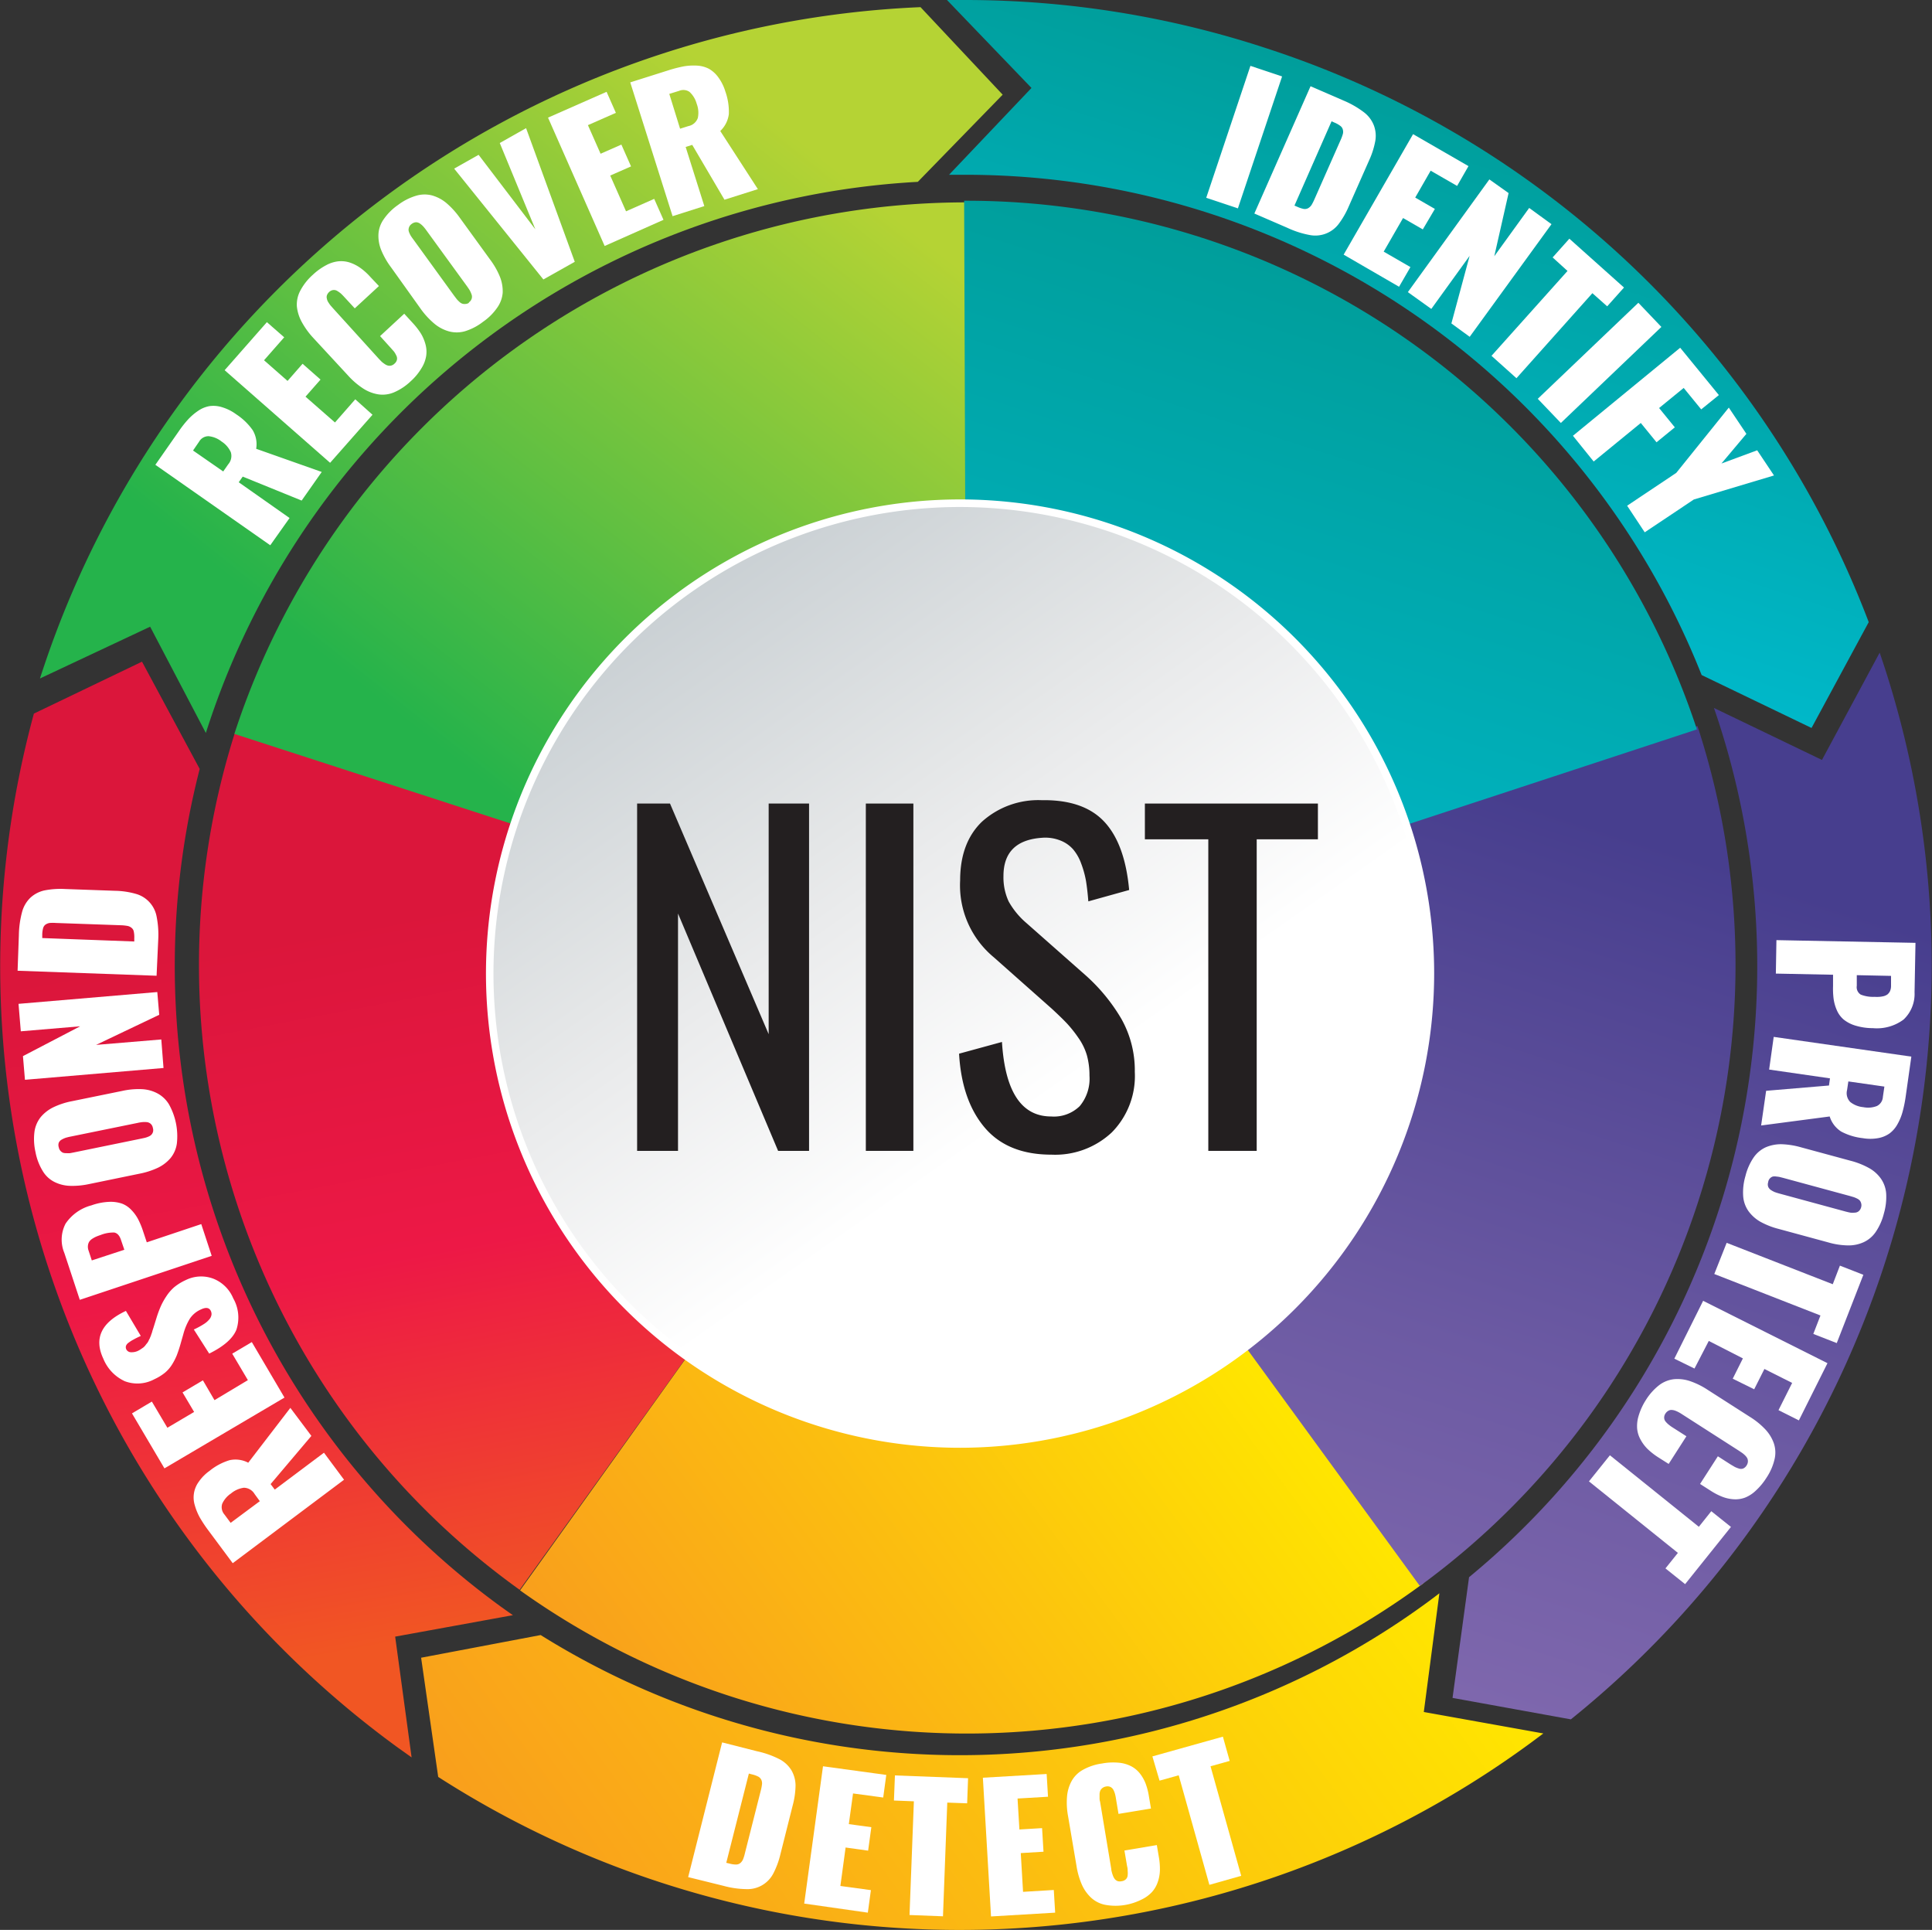 <svg xmlns="http://www.w3.org/2000/svg" xmlns:xlink="http://www.w3.org/1999/xlink" viewBox="0 0 270.22 269.88"><rect x="0" y="0" width="270.22" height="269.88" fill="#333333" stroke="none"/><defs><style>.cls-1{fill:url(#linear-gradient);}.cls-2{fill:url(#linear-gradient-2);}.cls-3{fill:url(#linear-gradient-3);}.cls-4{fill:url(#linear-gradient-4);}.cls-5{fill:url(#linear-gradient-5);}.cls-6{fill:url(#linear-gradient-6);}.cls-7{fill:#fff;}.cls-8{fill:url(#linear-gradient-7);}.cls-9{fill:url(#linear-gradient-8);}.cls-10{fill:url(#linear-gradient-9);}.cls-11{fill:url(#linear-gradient-10);}.cls-12{fill:url(#linear-gradient-11);}.cls-13{fill:#231f20;}</style><linearGradient id="linear-gradient" x1="36.23" y1="117.57" x2="124.84" y2="69.86" gradientTransform="matrix(0.3, -0.95, 0.95, 0.3, -34.31, 222.98)" gradientUnits="userSpaceOnUse"><stop offset="0" stop-color="#f15623"/><stop offset="0.53" stop-color="#ed1846"/><stop offset="1" stop-color="#db163b"/></linearGradient><linearGradient id="linear-gradient-2" x1="42.52" y1="105.81" x2="97.05" y2="186.92" gradientTransform="translate(221.91 -35.62) rotate(71.97)" gradientUnits="userSpaceOnUse"><stop offset="0" stop-color="#b5d334"/><stop offset="0.59" stop-color="#62c041"/><stop offset="1" stop-color="#25b34b"/></linearGradient><linearGradient id="linear-gradient-3" x1="135.26" y1="77.57" x2="237.5" y2="77.57" gradientTransform="translate(324.22 163.15) rotate(143.56)" gradientUnits="userSpaceOnUse"><stop offset="0" stop-color="#ffe600"/><stop offset="0.44" stop-color="#fcc50d"/><stop offset="1" stop-color="#f99f1c"/></linearGradient><linearGradient id="linear-gradient-4" x1="59.83" y1="198.18" x2="181.17" y2="198.18" gradientTransform="translate(-34.72 222.18) rotate(-72.1)" gradientUnits="userSpaceOnUse"><stop offset="0" stop-color="#7e67ad"/><stop offset="0.38" stop-color="#6c5aa3"/><stop offset="1" stop-color="#473e8e"/></linearGradient><linearGradient id="linear-gradient-5" x1="214.51" y1="119.71" x2="308.19" y2="119.71" gradientTransform="translate(-14.52 298.29) rotate(-72.2)" gradientUnits="userSpaceOnUse"><stop offset="0" stop-color="#00b8c9"/><stop offset="1" stop-color="#009e9b"/></linearGradient><linearGradient id="linear-gradient-6" x1="146.52" y1="153.54" x2="93.04" y2="77.51" gradientUnits="userSpaceOnUse"><stop offset="0" stop-color="#fff"/><stop offset="0.41" stop-color="#eaebec"/><stop offset="0.51" stop-color="#e4e6e7"/><stop offset="1" stop-color="#c6cdd1"/></linearGradient><linearGradient id="linear-gradient-7" x1="14.75" y1="78.37" x2="103.37" y2="30.66" gradientTransform="translate(-34.99 221.72) rotate(-72)" xlink:href="#linear-gradient"/><linearGradient id="linear-gradient-8" x1="92.15" y1="103.03" x2="146.68" y2="184.15" gradientTransform="translate(172.16 -107.62) rotate(72.55)" xlink:href="#linear-gradient-2"/><linearGradient id="linear-gradient-9" x1="26.67" y1="146.23" x2="154.9" y2="146.23" gradientTransform="translate(293.87 303.71) rotate(143.75)" xlink:href="#linear-gradient-3"/><linearGradient id="linear-gradient-10" x1="203.16" y1="165.47" x2="270" y2="165.47" gradientTransform="translate(-34.99 221.72) rotate(-72)" xlink:href="#linear-gradient-5"/><linearGradient id="linear-gradient-11" x1="59.51" y1="246.71" x2="180.84" y2="246.71" gradientTransform="translate(-34.99 221.72) rotate(-72)" xlink:href="#linear-gradient-4"/></defs><title>Asset 10</title><g id="Layer_2" data-name="Layer 2"><g id="Layer_1-2" data-name="Layer 1"><path class="cls-1" d="M112.88,127.83l-80-25.44a107.51,107.51,0,0,0,39.8,119.93l49-68.29A23.49,23.49,0,0,1,112.88,127.83Z"/><path class="cls-2" d="M127.75,113.46A23.29,23.29,0,0,1,135,112.3l0-84A107.64,107.64,0,0,0,32.78,102.63l79.9,25.91A23.48,23.48,0,0,1,127.75,113.46Z"/><path class="cls-3" d="M199.1,221.4l-49.89-67.57a23.49,23.49,0,0,1-27.61.22L72.74,222.4A107.53,107.53,0,0,0,199.1,221.4Z"/><path class="cls-4" d="M157.6,142.16a23.29,23.29,0,0,1-8.51,11.75l49.5,67.88a107.5,107.5,0,0,0,38.83-120.25l-79.84,26.1A23.38,23.38,0,0,1,157.6,142.16Z"/><path class="cls-5" d="M142.41,113.22a23.42,23.42,0,0,1,15.13,15L237.34,102A107.61,107.61,0,0,0,134.85,28.07l.3,84A23.24,23.24,0,0,1,142.41,113.22Z"/><path class="cls-6" d="M200.07,136.15a65.79,65.79,0,1,1-65.78-65.78A65.78,65.78,0,0,1,200.07,136.15Z"/><path class="cls-7" d="M134.29,202.46a66.31,66.31,0,1,1,66.3-66.31A66.38,66.38,0,0,1,134.29,202.46Zm0-131.56a65.26,65.26,0,1,0,65.25,65.25A65.32,65.32,0,0,0,134.29,70.9Z"/><path class="cls-8" d="M71.74,225.87c-.57-.39-1.14-.8-1.7-1.2A110.77,110.77,0,0,1,27.93,107.53l-8.07-15L4.74,99.79A135.07,135.07,0,0,0,55.69,244.42l1.88,1.34-2.3-16.89Z"/><path class="cls-9" d="M28.79,102.5c.19-.59.38-1.17.58-1.76a110.85,110.85,0,0,1,99-75.31l11.87-12.19L128.75,1A135.37,135.37,0,0,0,6.21,93c-.21.62-.42,1.25-.62,1.88L21,87.64Z"/><path class="cls-10" d="M201.32,222.81c-.53.41-1.07.81-1.61,1.21a110.7,110.7,0,0,1-124.09,4.63L58.9,231.82l2.39,16.67a135,135,0,0,0,152.84-4.79l1.73-1.29-16.72-3Z"/><path class="cls-11" d="M176.85,6.66A135,135,0,0,0,135.11,0l-2.66,0L144.27,12.3,132.74,24.44l2.37,0A110.79,110.79,0,0,1,238,94.4l15.37,7.4,8-14.8A134.77,134.77,0,0,0,176.85,6.66Z"/><path class="cls-12" d="M239.72,99c.22.64.44,1.28.65,1.93a110.72,110.72,0,0,1-34.9,119.63l-2.31,16.88,16.55,3A135.3,135.3,0,0,0,263.6,93.36c-.23-.7-.46-1.4-.7-2.09l-8.07,15Z"/><path class="cls-7" d="M168.71,27.66l6.18-18.45,4.43,1.48-6.18,18.45Z"/><path class="cls-7" d="M175.44,29.86l7.86-17.8,4.61,2a13,13,0,0,1,2.83,1.62,4.25,4.25,0,0,1,1.41,1.84,4.16,4.16,0,0,1,.21,2.17,11.45,11.45,0,0,1-.87,2.74l-2.84,6.42a11.65,11.65,0,0,1-1.44,2.5,4.1,4.1,0,0,1-4.06,1.51,12.83,12.83,0,0,1-3.09-1Zm5.61-1.11.4.17a4,4,0,0,0,.91.3,1,1,0,0,0,.63-.12,1.47,1.47,0,0,0,.44-.42,6.72,6.72,0,0,0,.4-.78l3.69-8.35a5.87,5.87,0,0,0,.3-.82,1.18,1.18,0,0,0,0-.59.91.91,0,0,0-.35-.53,3.52,3.52,0,0,0-.83-.47l-.4-.18Z"/><path class="cls-7" d="M187.93,35.61l9.71-16.85,7.75,4.47L203.8,26l-3.7-2.13-2.16,3.76,2.75,1.59L199,32.08l-2.76-1.59-2.71,4.7,3.74,2.16-1.59,2.75Z"/><path class="cls-7" d="M196.91,40.85l11.4-15.76L211,27,209,35.83l4.88-6.75L217,31.35,205.56,47.1,203,45.23l2.55-9.45-5.36,7.42Z"/><path class="cls-7" d="M208.61,49.76l10.63-11.87L217.16,36l2.34-2.62,7.64,6.83-2.35,2.63L222.72,41,212.1,52.89Z"/><path class="cls-7" d="M215.08,55.77l14.07-13.43,3.22,3.38L218.31,59.15Z"/><path class="cls-7" d="M220,60.94,235,48.63l5.41,6.62-2.47,2-2.45-3-3.44,2.81,2.2,2.7-2.56,2.09-2.2-2.7-6.59,5.39Z"/><path class="cls-7" d="M227.58,70.72l6.87-4.59L241.8,57l2.46,3.67-3.49,4.15,5-1.85,2.35,3.52-11.21,3.36-6.87,4.59Z"/><path class="cls-7" d="M37.8,76.25,21.73,65,25,60.32a14.63,14.63,0,0,1,1.34-1.7,8.07,8.07,0,0,1,1.42-1.2,4,4,0,0,1,1.56-.63,4,4,0,0,1,1.72.15,6.48,6.48,0,0,1,2,1,8.43,8.43,0,0,1,2.3,2.21,3.84,3.84,0,0,1,.49,2.61L45,66l-2.81,4-8.24-3.35-.56.79,7.11,5ZM31.22,65.93l.7-1a1.77,1.77,0,0,0,.36-1.7A3.46,3.46,0,0,0,31,61.75,3.45,3.45,0,0,0,29.18,61a1.51,1.51,0,0,0-1.33.76L27,63Z"/><path class="cls-7" d="M46.17,64.72,31.42,51.77l5.91-6.72,2.42,2.12-2.82,3.21,3.29,2.89,2.1-2.4,2.51,2.21-2.1,2.39,4.12,3.61,2.84-3.24L52.1,58Z"/><path class="cls-7" d="M57.46,53.3a7.87,7.87,0,0,1-2.36,1.57,4.1,4.1,0,0,1-2.24.27,5.5,5.5,0,0,1-2.11-.84,10.73,10.73,0,0,1-2.09-1.81l-4.82-5.21A11.1,11.1,0,0,1,42.19,45a5.74,5.74,0,0,1-.67-2.17A4.15,4.15,0,0,1,42,40.65a7.91,7.91,0,0,1,1.75-2.22,8.51,8.51,0,0,1,1.88-1.35,4.61,4.61,0,0,1,1.72-.54,3.91,3.91,0,0,1,1.59.18,5.61,5.61,0,0,1,1.48.76,8.58,8.58,0,0,1,1.37,1.24L53,40l-3.38,3.12-1.46-1.58c-.19-.21-.35-.37-.48-.49a3.7,3.7,0,0,0-.49-.35.88.88,0,0,0-.59-.14,1,1,0,0,0-.58.29,1.14,1.14,0,0,0-.3.46.83.83,0,0,0,0,.46,1.32,1.32,0,0,0,.18.47c.11.17.21.32.3.44l.35.4L53,50.19l.38.39a3.26,3.26,0,0,0,.42.32,1.33,1.33,0,0,0,.45.22.9.9,0,0,0,.46,0,1,1,0,0,0,.47-.27,1,1,0,0,0,.34-.55.88.88,0,0,0-.1-.6,3.1,3.1,0,0,0-.31-.53l-.45-.51L53.16,47l3.38-3.13,1.18,1.29a10.1,10.1,0,0,1,1.15,1.48,5.86,5.86,0,0,1,.65,1.55,3.92,3.92,0,0,1,.08,1.63,4.62,4.62,0,0,1-.66,1.69A7.8,7.8,0,0,1,57.46,53.3Z"/><path class="cls-7" d="M69.56,43a7.75,7.75,0,0,1-2,2A7.85,7.85,0,0,1,65,46.33a4.17,4.17,0,0,1-2.24,0,5.46,5.46,0,0,1-2-1.06,11.17,11.17,0,0,1-1.86-2L54.7,37.39A11,11,0,0,1,53.33,35a5.26,5.26,0,0,1-.4-2.21,4,4,0,0,1,.73-2.12,7.86,7.86,0,0,1,2-2,7.94,7.94,0,0,1,2.52-1.29,4.11,4.11,0,0,1,2.25-.05,5.42,5.42,0,0,1,2,1.06,11.22,11.22,0,0,1,1.87,2.05l4.25,5.86a10.74,10.74,0,0,1,1.37,2.4,5.49,5.49,0,0,1,.39,2.22A4.18,4.18,0,0,1,69.56,43Zm-4-.7a1,1,0,0,0,.4-.5.91.91,0,0,0,0-.61,3.87,3.87,0,0,0-.25-.57c-.09-.16-.22-.34-.37-.56l-5.7-7.84a6.14,6.14,0,0,0-.42-.53,2.72,2.72,0,0,0-.46-.41,1,1,0,0,0-.57-.2,1.07,1.07,0,0,0-.6.23,1,1,0,0,0-.36.42,1.18,1.18,0,0,0-.09.43,1.41,1.41,0,0,0,.15.49,2.48,2.48,0,0,0,.24.44c.07.1.17.25.31.43l5.69,7.85.32.42a2.84,2.84,0,0,0,.35.37,1.3,1.3,0,0,0,.41.29,1.07,1.07,0,0,0,.45.06A1,1,0,0,0,65.6,42.34Z"/><path class="cls-7" d="M76,39.08,63.52,23.58l3.42-1.93,7.94,10.42L69.9,20l3.68-2.08,6.81,18.69Z"/><path class="cls-7" d="M84.57,34.4,76.65,16.45l8.19-3.61,1.3,2.94L82.23,17.5l1.77,4,2.91-1.28,1.35,3.05-2.91,1.28,2.21,5,3.94-1.74,1.3,2.93Z"/><path class="cls-7" d="M94.07,30.23,88.15,11.52,93.59,9.8a17.94,17.94,0,0,1,2.1-.53,8.35,8.35,0,0,1,1.86-.09,4.08,4.08,0,0,1,1.62.45,4.18,4.18,0,0,1,1.28,1.16,6.52,6.52,0,0,1,1,2,8.44,8.44,0,0,1,.49,3.15,3.92,3.92,0,0,1-1.2,2.38L106,26.45l-4.67,1.48-4.51-7.67-.92.29,2.61,8.27ZM95.12,18l1.17-.37a1.74,1.74,0,0,0,1.31-1.13,3.52,3.52,0,0,0-.16-2,3.5,3.5,0,0,0-1-1.65A1.52,1.52,0,0,0,95,12.7l-1.39.43Z"/><path class="cls-7" d="M248.46,131.47l19.45.38-.13,6.91a4.91,4.91,0,0,1-1.54,3.82,6.25,6.25,0,0,1-4.28,1.2,8.4,8.4,0,0,1-2.46-.36,4.83,4.83,0,0,1-1.64-.85,3.59,3.59,0,0,1-.95-1.3,6,6,0,0,1-.45-1.58,11.13,11.13,0,0,1-.08-1.8l0-1.58-8-.16Zm11.24,4.9,0,1.49a1.22,1.22,0,0,0,.56,1.23,4.74,4.74,0,0,0,1.93.31,4.51,4.51,0,0,0,.65,0,3.64,3.64,0,0,0,.6-.09,1.69,1.69,0,0,0,.54-.24,1.38,1.38,0,0,0,.36-.45,1.82,1.82,0,0,0,.15-.71l0-1.44Z"/><path class="cls-7" d="M248.08,145l19.25,2.76-.8,5.65a17,17,0,0,1-.44,2.12,7.45,7.45,0,0,1-.72,1.72,4,4,0,0,1-1.1,1.26,4,4,0,0,1-1.59.65,6.2,6.2,0,0,1-2.16,0,8.37,8.37,0,0,1-3-.92,3.85,3.85,0,0,1-1.61-2.11l-9.59,1.26.7-4.85,8.79-.74.14-1-8.51-1.23Zm10.44,6.23-.18,1.21a1.76,1.76,0,0,0,.45,1.67,3.45,3.45,0,0,0,1.83.72,3.39,3.39,0,0,0,1.89-.16,1.51,1.51,0,0,0,.84-1.28l.21-1.44Z"/><path class="cls-7" d="M243.81,167.26a8.06,8.06,0,0,1,.32-2.81,7.92,7.92,0,0,1,1.14-2.58,4.13,4.13,0,0,1,1.72-1.44,5.45,5.45,0,0,1,2.19-.42,11.2,11.2,0,0,1,2.71.43l6.93,1.88a10.92,10.92,0,0,1,2.55,1,5,5,0,0,1,1.68,1.47,4.19,4.19,0,0,1,.76,2.11,8.28,8.28,0,0,1-.32,2.8,8.08,8.08,0,0,1-1.15,2.59,4.13,4.13,0,0,1-1.72,1.44,5.1,5.1,0,0,1-2.19.43,10.38,10.38,0,0,1-2.72-.42l-6.92-1.88a10.84,10.84,0,0,1-2.56-1,5.33,5.33,0,0,1-1.67-1.48A4.16,4.16,0,0,1,243.81,167.26Zm3.5-1.95a1,1,0,0,0,0,.65,1,1,0,0,0,.39.46,3.23,3.23,0,0,0,.54.29c.17.06.38.13.64.2l9.27,2.52q.39.1.66.15a2.87,2.87,0,0,0,.6,0,.9.9,0,0,0,.57-.21,1.07,1.07,0,0,0,.33-.55,1,1,0,0,0,0-.55,1,1,0,0,0-.2-.4,1.39,1.39,0,0,0-.41-.28,3.5,3.5,0,0,0-.46-.19l-.51-.15-9.28-2.52-.51-.13a3.8,3.8,0,0,0-.49-.07,1.48,1.48,0,0,0-.5,0,.93.93,0,0,0-.38.24A.88.88,0,0,0,247.31,165.31Z"/><path class="cls-7" d="M241.5,173.8l14.84,5.79,1-2.6,3.28,1.28-3.72,9.55-3.28-1.28,1-2.58-14.85-5.8Z"/><path class="cls-7" d="M238.21,181.91l17.39,8.72-4,8-2.85-1.43,1.91-3.81-3.88-1.95-1.43,2.84-3-1.48,1.42-2.84L239,187.52,237,191.38,234.18,190Z"/><path class="cls-7" d="M230.17,195.83a8,8,0,0,1,1.88-2.12,4.18,4.18,0,0,1,2.09-.84,5.46,5.46,0,0,1,2.24.27,10.82,10.82,0,0,1,2.47,1.22l5.92,3.79a10.72,10.72,0,0,1,2.14,1.74,5.55,5.55,0,0,1,1.18,1.92,4.05,4.05,0,0,1,.11,2.25,7.83,7.83,0,0,1-1.13,2.59,8.77,8.77,0,0,1-1.47,1.78,4.71,4.71,0,0,1-1.53,1,3.82,3.82,0,0,1-1.58.23,5.22,5.22,0,0,1-1.6-.35,8.89,8.89,0,0,1-1.64-.85l-1.47-.94,2.49-3.87,1.79,1.15.58.34a3.44,3.44,0,0,0,.56.22.9.9,0,0,0,.61,0,1.08,1.08,0,0,0,.48-.43,1.12,1.12,0,0,0,.18-.52,1.07,1.07,0,0,0-.07-.45,1.63,1.63,0,0,0-.3-.41,3.62,3.62,0,0,0-.39-.34l-.44-.3-8.06-5.17a4.89,4.89,0,0,0-.46-.27,3.79,3.79,0,0,0-.48-.21,1.6,1.6,0,0,0-.49-.09.81.81,0,0,0-.44.12,1.14,1.14,0,0,0-.39.37,1,1,0,0,0-.19.62.87.87,0,0,0,.24.56,2.79,2.79,0,0,0,.44.42,4.82,4.82,0,0,0,.55.39l1.88,1.2-2.48,3.87-1.47-.93a9.5,9.5,0,0,1-1.46-1.14,5.5,5.5,0,0,1-1-1.33,3.9,3.9,0,0,1-.48-1.54,4.9,4.9,0,0,1,.21-1.8A8.53,8.53,0,0,1,230.17,195.83Z"/><path class="cls-7" d="M225.17,203.51l12.44,10,1.74-2.18,2.75,2.2-6.41,8-2.75-2.2,1.74-2.17-12.44-10Z"/><path class="cls-7" d="M48.12,206.93,32.55,218.6,29.13,214a17.86,17.86,0,0,1-1.19-1.8,8,8,0,0,1-.7-1.72,3.7,3.7,0,0,1,.55-3.25,6.13,6.13,0,0,1,1.52-1.54,8.15,8.15,0,0,1,2.79-1.49,3.82,3.82,0,0,1,2.62.35l5.89-7.67,2.94,3.92-5.7,6.74.58.77,6.88-5.16Zm-11.78,3-.73-1a1.77,1.77,0,0,0-1.5-.88,3.51,3.51,0,0,0-1.8.8,3.44,3.44,0,0,0-1.23,1.44,1.56,1.56,0,0,0,.31,1.5l.87,1.17Z"/><path class="cls-7" d="M39.79,195.44,23,205.34l-4.54-7.69L21.24,196l2.17,3.66,3.74-2.21-1.62-2.73,2.85-1.69L30,195.8,34.67,193l-2.19-3.7,2.74-1.62Z"/><path class="cls-7" d="M32.62,181.56a5.42,5.42,0,0,1,.44,4.4q-.75,1.83-3.8,3.33l-2.15-3.37a11,11,0,0,0,1.42-.77,3.15,3.15,0,0,0,.79-.7,1.32,1.32,0,0,0,.26-.58,1,1,0,0,0-.09-.54c-.22-.47-.68-.55-1.37-.22a3.59,3.59,0,0,0-1.55,1.27,8.1,8.1,0,0,0-.93,2.2l-.44,1.54c-.16.55-.32,1-.47,1.4a8.55,8.55,0,0,1-.63,1.24,4.85,4.85,0,0,1-1,1.18,6.84,6.84,0,0,1-1.5.93,5,5,0,0,1-4.15.28,5.9,5.9,0,0,1-3-3.15q-2-4.26,3.16-6.68l2.08,3.5c-.46.21-.8.38-1,.5a4.38,4.38,0,0,0-.67.42,1,1,0,0,0-.4.47.69.69,0,0,0,.05.5.74.74,0,0,0,.69.39,2,2,0,0,0,.91-.18,2.86,2.86,0,0,0,.42-.24l.35-.24a1.78,1.78,0,0,0,.3-.31,3.45,3.45,0,0,1,.24-.3,1.86,1.86,0,0,0,.21-.35,2.22,2.22,0,0,1,.17-.33c0-.06.08-.19.15-.38a2.47,2.47,0,0,1,.12-.34l.11-.39q.11-.33.12-.36l.44-1.42a15.53,15.53,0,0,1,.59-1.59,9.49,9.49,0,0,1,.78-1.4A6.09,6.09,0,0,1,24.37,180,7.38,7.38,0,0,1,26,179a4.84,4.84,0,0,1,3.8-.2A5,5,0,0,1,32.62,181.56Z"/><path class="cls-7" d="M29.61,175.62l-18.45,6.15L9,175.22a4.85,4.85,0,0,1,.17-4.1,6.27,6.27,0,0,1,3.62-2.56,8.42,8.42,0,0,1,2.45-.49,4.94,4.94,0,0,1,1.83.25,3.56,3.56,0,0,1,1.33.91,5.62,5.62,0,0,1,.95,1.33,11.3,11.3,0,0,1,.68,1.67l.5,1.5,7.62-2.55Zm-12.22-.85-.48-1.41c-.2-.59-.51-.92-.93-1a4.79,4.79,0,0,0-1.92.35c-.25.08-.45.16-.62.23a4.12,4.12,0,0,0-.53.29,1.54,1.54,0,0,0-.43.41,1.32,1.32,0,0,0-.18.54,1.53,1.53,0,0,0,.09.71l.45,1.37Z"/><path class="cls-7" d="M23.63,154.43a9.15,9.15,0,0,1,1.11,5.46,4.11,4.11,0,0,1-.88,2.05,5.37,5.37,0,0,1-1.77,1.36,11.06,11.06,0,0,1-2.62.84l-7,1.44a11,11,0,0,1-2.73.25,5.23,5.23,0,0,1-2.16-.56,4,4,0,0,1-1.62-1.54,7.83,7.83,0,0,1-1-2.64,8.15,8.15,0,0,1-.14-2.82,4.23,4.23,0,0,1,.88-2.06,5.39,5.39,0,0,1,1.77-1.37,10.66,10.66,0,0,1,2.61-.85l7-1.43a10.56,10.56,0,0,1,2.73-.25,5.17,5.17,0,0,1,2.17.57A4.2,4.2,0,0,1,23.63,154.43Zm-2.25,3.3a1,1,0,0,0-.3-.57,1,1,0,0,0-.55-.24,3.27,3.27,0,0,0-.62,0,5.63,5.63,0,0,0-.66.11l-9.41,1.92c-.26.05-.48.11-.65.16a3.27,3.27,0,0,0-.55.25.94.94,0,0,0-.42.44,1,1,0,0,0,0,.64,1,1,0,0,0,.23.49,1.06,1.06,0,0,0,.36.27,1.4,1.4,0,0,0,.49.06,3.34,3.34,0,0,0,.5,0l.52-.1,9.42-1.93.51-.11a3,3,0,0,0,.48-.16,1.32,1.32,0,0,0,.43-.26,1.07,1.07,0,0,0,.23-.38A1,1,0,0,0,21.38,157.73Z"/><path class="cls-7" d="M22.87,149.35,3.49,151l-.28-3.31,8-4.17-8.3.7-.32-3.84L22,138.73l.27,3.18-8.83,4.21,9.12-.76Z"/><path class="cls-7" d="M21.9,136.45l-19.44-.7.18-5a13.32,13.32,0,0,1,.45-3.23,4.32,4.32,0,0,1,1.18-2,4.24,4.24,0,0,1,1.94-1,11.59,11.59,0,0,1,2.87-.2l7,.25A11.24,11.24,0,0,1,19,125a4.06,4.06,0,0,1,2.91,3.2,12.94,12.94,0,0,1,.22,3.24Zm-3.12-4.79,0-.44a3.67,3.67,0,0,0-.07-.95.85.85,0,0,0-.34-.54,1.24,1.24,0,0,0-.56-.25,6.49,6.49,0,0,0-.87-.09l-9.12-.32a5.68,5.68,0,0,0-.87,0,1.41,1.41,0,0,0-.56.21.91.91,0,0,0-.36.52,3.65,3.65,0,0,0-.12.94l0,.44Z"/><path class="cls-7" d="M96.25,262.5,101,243.66l4.88,1.24A12.79,12.79,0,0,1,109,246a4.26,4.26,0,0,1,1.7,1.57,4.33,4.33,0,0,1,.57,2.1,11.45,11.45,0,0,1-.41,2.85l-1.71,6.79a11.58,11.58,0,0,1-1,2.7,4.06,4.06,0,0,1-3.75,2.17,12.84,12.84,0,0,1-3.21-.46Zm5.33-2,.43.1a3.43,3.43,0,0,0,.94.14.94.94,0,0,0,.61-.22,1.48,1.48,0,0,0,.36-.49,5.78,5.78,0,0,0,.26-.84l2.24-8.84a6,6,0,0,0,.16-.85,1.2,1.2,0,0,0-.09-.59,1,1,0,0,0-.43-.46,3.8,3.8,0,0,0-.9-.32l-.42-.11Z"/><path class="cls-7" d="M112.48,266.2,115.11,247l8.85,1.21-.43,3.16-4.22-.57-.59,4.29,3.15.43-.45,3.28-3.15-.44-.73,5.38,4.27.58-.43,3.15Z"/><path class="cls-7" d="M127.21,267.8l.61-15.9-2.79-.11.14-3.51,10.23.39-.13,3.51-2.78-.1-.6,15.9Z"/><path class="cls-7" d="M138.61,268l-1.14-19.4,8.92-.52.19,3.18-4.26.25.26,4.33,3.17-.19.2,3.3-3.18.19.32,5.42,4.3-.26.19,3.17Z"/><path class="cls-7" d="M157.44,266.38a7.94,7.94,0,0,1-2.83,0,4.05,4.05,0,0,1-2-1,5.62,5.62,0,0,1-1.3-1.84,10.64,10.64,0,0,1-.75-2.64L149.39,254a10.27,10.27,0,0,1-.15-2.75,5.44,5.44,0,0,1,.63-2.16,4,4,0,0,1,1.59-1.59,7.6,7.6,0,0,1,2.69-.89,8.36,8.36,0,0,1,2.3-.11,4.7,4.7,0,0,1,1.73.48,3.78,3.78,0,0,1,1.23,1,5.48,5.48,0,0,1,.82,1.43,9,9,0,0,1,.46,1.78l.29,1.72-4.54.75-.35-2.1a6.4,6.4,0,0,0-.13-.66,3.07,3.07,0,0,0-.21-.56,1,1,0,0,0-.42-.44,1,1,0,0,0-.64-.07,1.09,1.09,0,0,0-.51.22,1.07,1.07,0,0,0-.29.36,1.5,1.5,0,0,0-.1.49c0,.2,0,.37,0,.52s0,.32.07.52l1.57,9.43c0,.2.07.38.1.53a4.83,4.83,0,0,0,.17.49,1.68,1.68,0,0,0,.26.43,1,1,0,0,0,.39.25,1.07,1.07,0,0,0,.54,0,1,1,0,0,0,.58-.27.83.83,0,0,0,.25-.55,2.59,2.59,0,0,0,0-.61c0-.17,0-.39-.08-.67l-.37-2.19,4.53-.76.29,1.71a9.46,9.46,0,0,1,.14,1.85,5.41,5.41,0,0,1-.31,1.64,4,4,0,0,1-.82,1.39,4.88,4.88,0,0,1-1.48,1.05A8.11,8.11,0,0,1,157.44,266.38Z"/><path class="cls-7" d="M169.15,263.58l-4.29-15.32-2.68.75-1-3.39,9.86-2.76.95,3.39-2.68.75,4.29,15.32Z"/><path class="cls-13" d="M89.11,160.94V112.37h4.6l13.8,32.25V112.37h5.65v48.57h-4.33l-14-33.19v33.19Z"/><path class="cls-13" d="M121.1,160.94V112.37h6.65v48.57Z"/><path class="cls-13" d="M147.06,161.47q-6.12,0-9.33-3.78t-3.59-10.34l6-1.64q.65,10.42,6.88,10.42a5.17,5.17,0,0,0,4-1.45,6,6,0,0,0,1.36-4.26,10.56,10.56,0,0,0-.36-2.84,8.25,8.25,0,0,0-1.2-2.46,17.84,17.84,0,0,0-1.59-2c-.49-.52-1.2-1.21-2.12-2.06L139,133.87a13.05,13.05,0,0,1-4.71-10.75q0-5.28,3.06-8.22a11.77,11.77,0,0,1,8.36-3q5.83-.09,8.73,3t3.49,9.56l-5.71,1.59c-.08-1.06-.19-2-.32-2.82a13.59,13.59,0,0,0-.68-2.47,6.45,6.45,0,0,0-1.14-2,4.61,4.61,0,0,0-1.79-1.23,5.72,5.72,0,0,0-2.58-.37q-5.35.38-5.36,5.33a8,8,0,0,0,.73,3.58,11.1,11.1,0,0,0,2.47,3l8.2,7.24a25.3,25.3,0,0,1,5.08,6.15,14.65,14.65,0,0,1,1.89,7.44,11.22,11.22,0,0,1-3.22,8.46A11.58,11.58,0,0,1,147.06,161.47Z"/><path class="cls-13" d="M169,160.94V117.37h-8.87v-5h24.2v5h-8.56v43.57Z"/></g></g></svg>
